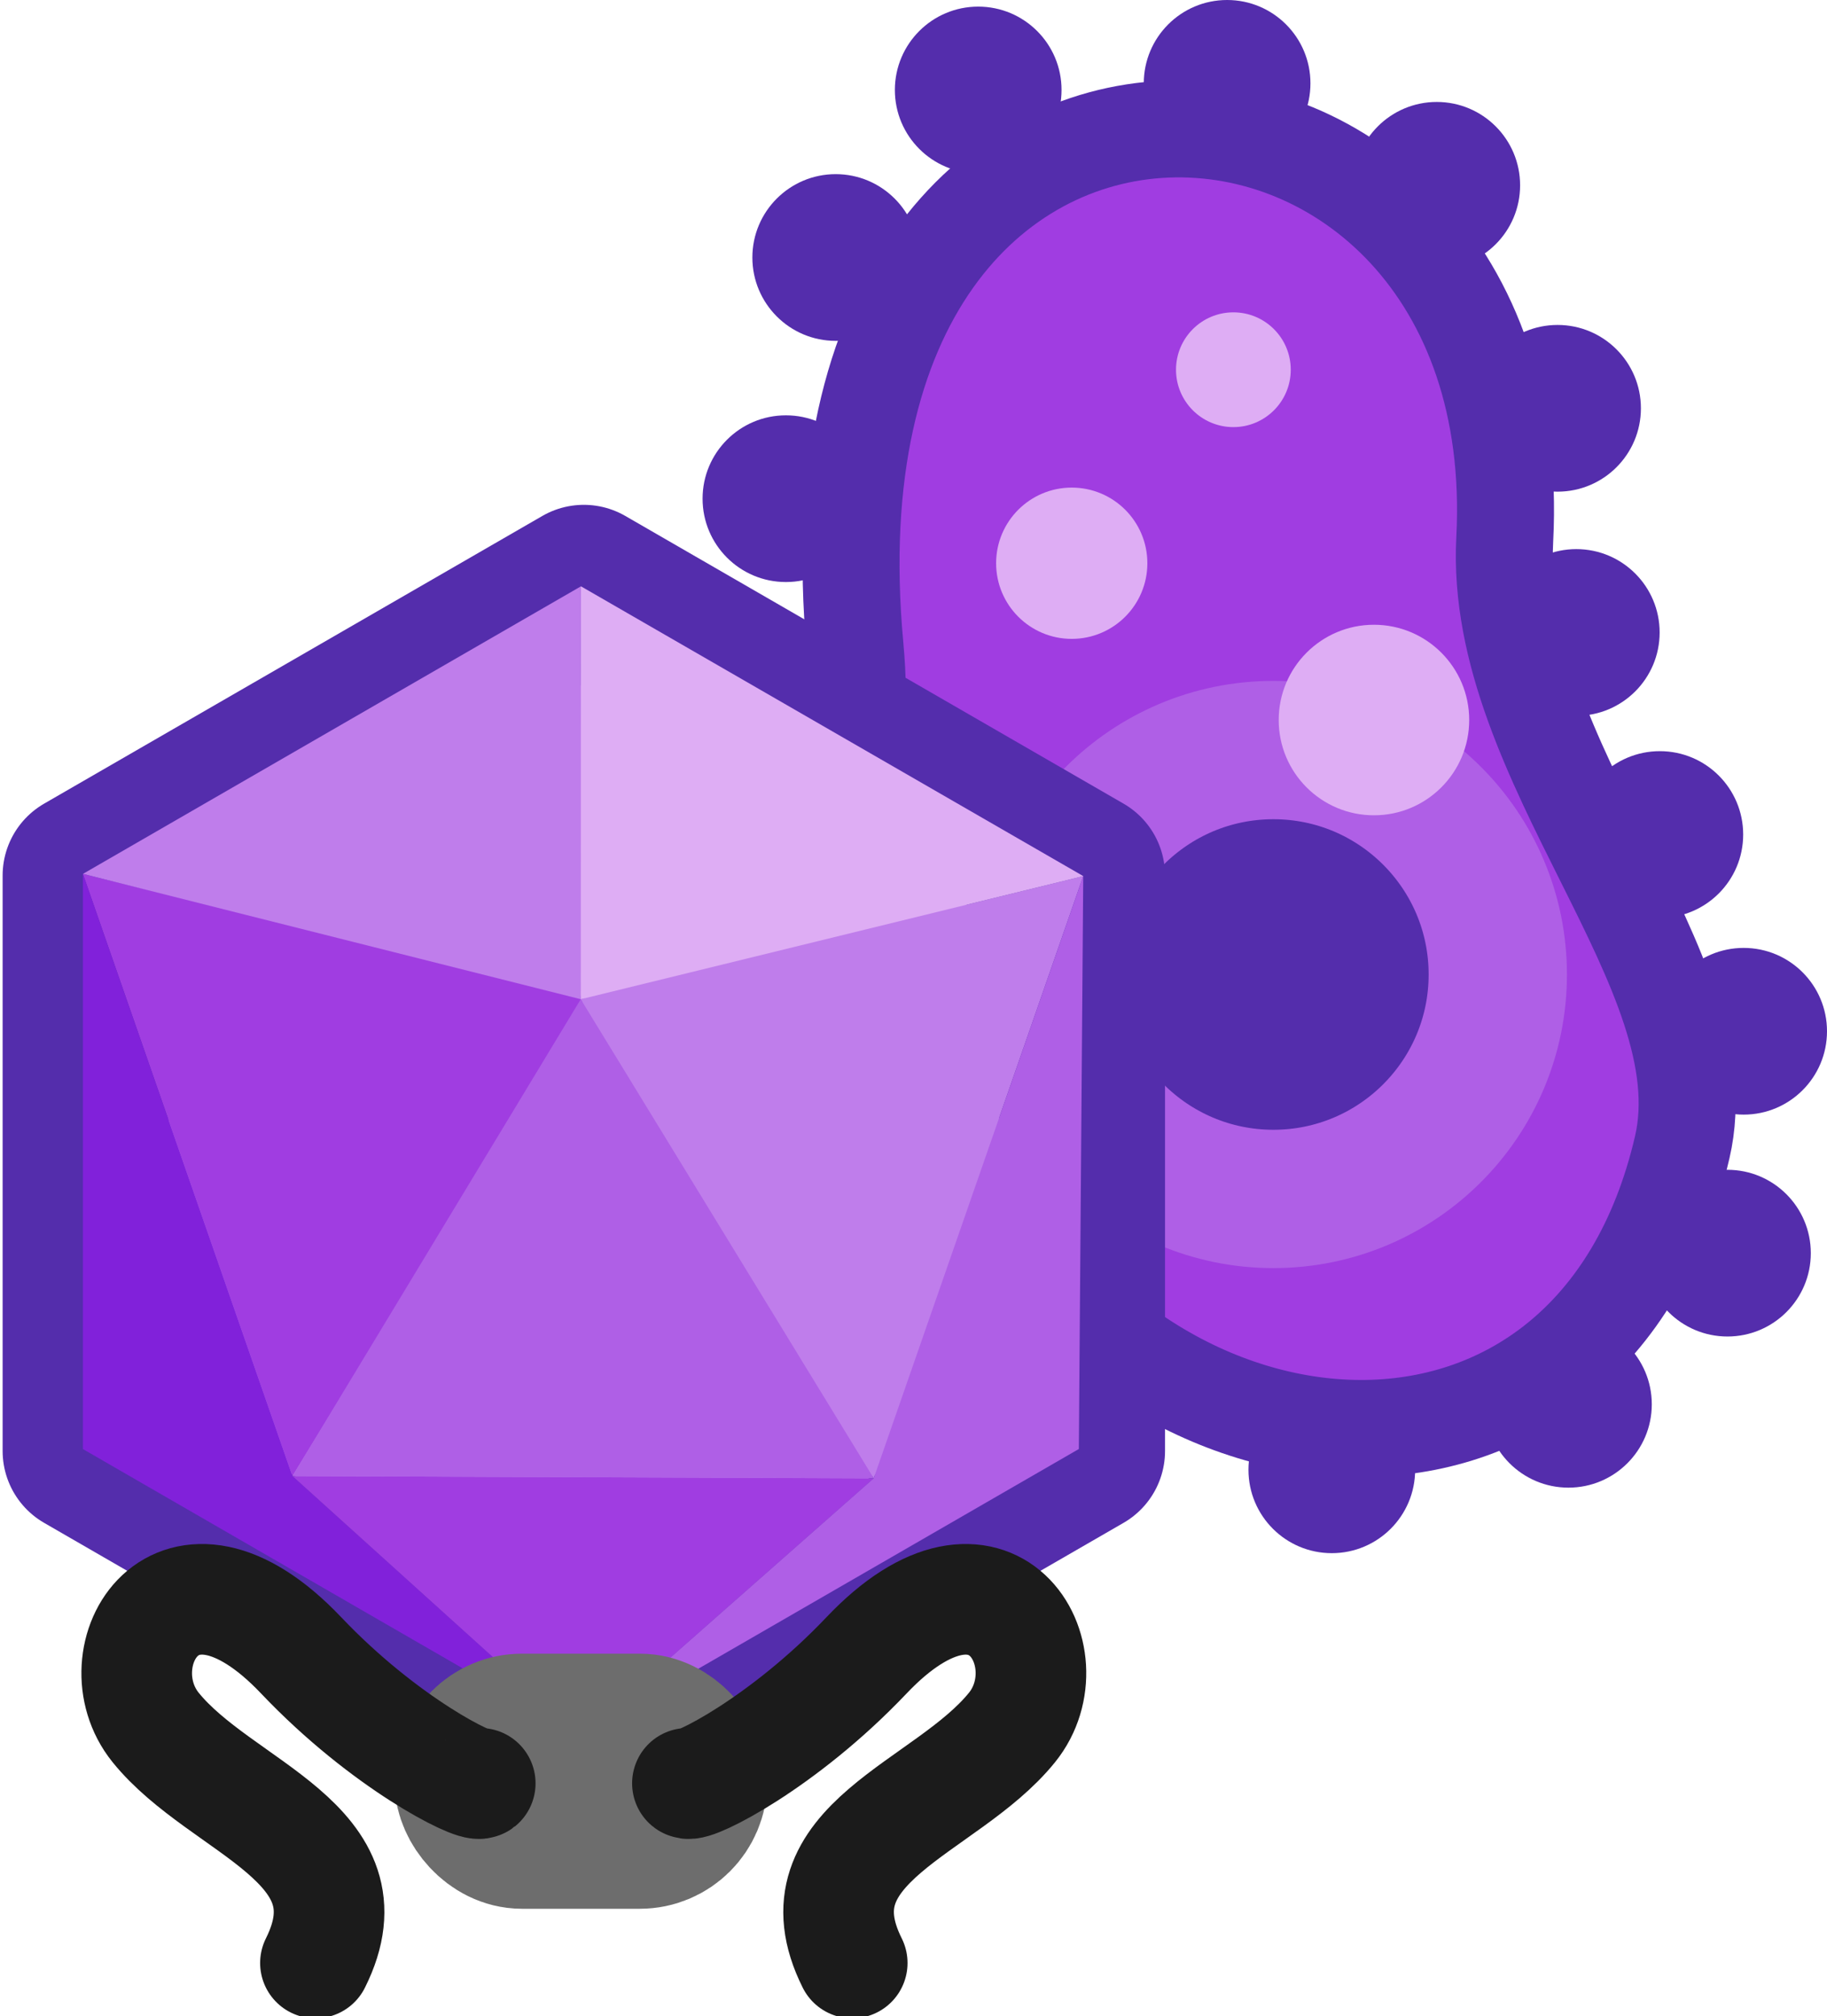 <?xml version="1.0" encoding="UTF-8" standalone="no"?>
<!-- Created with Inkscape (http://www.inkscape.org/) -->

<svg
   width="26.527mm"
   height="29.266mm"
   viewBox="0 0 26.527 29.266"
   version="1.1"
   id="svg1"
   xmlns="http://www.w3.org/2000/svg"
   xmlns:svg="http://www.w3.org/2000/svg">
  <defs
     id="defs1" />
  <g
     id="layer1"
     transform="translate(-90.185,-42.255)">
    <path
       style="font-variation-settings:normal;opacity:1;fill:#a03de1;fill-opacity:1;stroke:#542dac;stroke-width:1.408;stroke-linecap:butt;stroke-linejoin:miter;stroke-miterlimit:4;stroke-dasharray:none;stroke-dashoffset:0;stroke-opacity:1;stop-color:#000000;stop-opacity:1"
       d="m 102.599,51.64 c -0.933,-10.109 9.843,-9.401 9.434,-1.553 -0.169,3.242 3.173,6.261 2.577,8.822 -1.309,5.627 -7.776,5.113 -10.218,0.435 -3.92,-7.508 -1.449,-3.975 -1.793,-7.704 z"
       id="path27" />
    <circle
       style="opacity:1;fill:#542dac;fill-opacity:1;stroke:#af5fe6;stroke-width:2.008;stroke-linecap:round;stroke-linejoin:round;stroke-miterlimit:9;stroke-dasharray:none;stroke-opacity:1;paint-order:stroke fill markers"
       id="path28"
       cx="108.674"
       cy="56.401"
       r="3.258" />
    <path
       style="opacity:1;fill:#bf7deb;fill-opacity:1;stroke:#542dac;stroke-width:3;stroke-linecap:round;stroke-linejoin:round;stroke-miterlimit:9;stroke-dasharray:none;stroke-opacity:1;paint-order:stroke fill markers"
       id="path16"
       d="m 107.629,63.966 -9.009,5.201 -9.009,-5.201 0,-10.403 9.009,-5.201 9.009,5.201 z"
       transform="matrix(0.803,0,0,0.803,19.47,11.953)" />
    <path
       style="font-variation-settings:normal;opacity:1;vector-effect:none;fill:#a03de1;fill-opacity:1;stroke:none;stroke-width:0.212px;stroke-linecap:butt;stroke-linejoin:miter;stroke-miterlimit:4;stroke-dasharray:none;stroke-dashoffset:0;stroke-opacity:1;-inkscape-stroke:none;stop-color:#000000;stop-opacity:1"
       d="m 91.389,54.941 7.296,1.787 -4.254,6.954 z"
       id="path17" />
    <path
       style="font-variation-settings:normal;opacity:1;vector-effect:none;fill:#bf7deb;fill-opacity:1;stroke:none;stroke-width:0.212px;stroke-linecap:butt;stroke-linejoin:miter;stroke-miterlimit:4;stroke-dasharray:none;stroke-dashoffset:0;stroke-opacity:1;-inkscape-stroke:none;stop-color:#000000;stop-opacity:1"
       d="m 105.913,54.973 -7.296,1.787 4.254,6.954 z"
       id="path18" />
    <path
       style="font-variation-settings:normal;opacity:1;vector-effect:none;fill:#bf7deb;fill-opacity:1;stroke:none;stroke-width:0.212px;stroke-linecap:butt;stroke-linejoin:miter;stroke-miterlimit:4;stroke-dasharray:none;stroke-dashoffset:0;stroke-opacity:1;-inkscape-stroke:none;stop-color:#000000;stop-opacity:1"
       d="m 98.618,56.76 0.002,-5.994 -7.23,4.174"
       id="path19" />
    <path
       id="path20"
       style="font-variation-settings:normal;opacity:1;vector-effect:none;fill:#8121da;fill-opacity:1;stroke:none;stroke-width:0.212px;stroke-linecap:butt;stroke-linejoin:miter;stroke-miterlimit:4;stroke-dasharray:none;stroke-dashoffset:0;stroke-opacity:1;-inkscape-stroke:none;stop-color:#000000;stop-opacity:1"
       d="M 91.389,54.941 V 63.29 l 7.231,4.174 -4.189,-3.782 z" />
    <path
       style="font-variation-settings:normal;opacity:1;vector-effect:none;fill:#a03de1;fill-opacity:1;stroke:none;stroke-width:0.212px;stroke-linecap:butt;stroke-linejoin:miter;stroke-miterlimit:4;stroke-dasharray:none;stroke-dashoffset:0;stroke-opacity:1;-inkscape-stroke:none;stop-color:#000000;stop-opacity:1"
       d="m 94.431,63.682 8.44,0.033 -4.252,3.749"
       id="path21" />
    <path
       style="font-variation-settings:normal;opacity:1;vector-effect:none;fill:#deadf4;fill-opacity:1;stroke:none;stroke-width:0.212px;stroke-linecap:butt;stroke-linejoin:miter;stroke-miterlimit:4;stroke-dasharray:none;stroke-dashoffset:0;stroke-opacity:1;-inkscape-stroke:none;stop-color:#000000;stop-opacity:1"
       d="m 98.62,50.766 -0.002,5.994 7.296,-1.787 z"
       id="path23" />
    <path
       style="font-variation-settings:normal;opacity:1;vector-effect:none;fill:#af5fe6;fill-opacity:1;stroke:none;stroke-width:0.212px;stroke-linecap:butt;stroke-linejoin:miter;stroke-miterlimit:4;stroke-dasharray:none;stroke-dashoffset:0;stroke-opacity:1;-inkscape-stroke:none;stop-color:#000000;stop-opacity:1"
       d="m 94.431,63.682 4.186,-6.922 4.254,6.954 z"
       id="path24" />
    <path
       id="path25"
       style="font-variation-settings:normal;opacity:1;vector-effect:none;fill:#af5fe6;fill-opacity:1;stroke:none;stroke-width:0.212px;stroke-linecap:butt;stroke-linejoin:miter;stroke-miterlimit:4;stroke-dasharray:none;stroke-dashoffset:0;stroke-opacity:1;-inkscape-stroke:none;stop-color:#000000;stop-opacity:1"
       d="m 105.913,54.973 -3.042,8.741 -4.252,3.749 7.23,-4.174 z" />
    <rect
       style="opacity:1;fill:#a3a3a3;fill-opacity:1;stroke:#6d6d6d;stroke-width:2.408;stroke-linecap:round;stroke-linejoin:round;stroke-miterlimit:9;stroke-dasharray:none;stroke-opacity:1;paint-order:stroke fill markers"
       id="rect26"
       width="3.006"
       height="1.295"
       x="97.116"
       y="67.464"
       ry="0.648" />
    <path
       style="font-variation-settings:normal;opacity:1;fill:none;fill-opacity:1;stroke:#1b1b1b;stroke-width:2;stroke-linecap:round;stroke-linejoin:miter;stroke-miterlimit:4;stroke-dasharray:none;stroke-dashoffset:0;stroke-opacity:1;stop-color:#000000;stop-opacity:1"
       d="m 96.747,69.974 c -0.102,0.082 -1.724,-0.719 -3.237,-2.312 -2.272,-2.395 -3.654,0.036 -2.633,1.301 1.189,1.474 3.977,2.086 2.89,4.259 m 6.726,-3.248 c 0.102,0.082 1.724,-0.719 3.237,-2.312 2.272,-2.395 3.654,0.036 2.633,1.301 -1.189,1.474 -3.977,2.086 -2.89,4.259"
       id="path26"
       transform="matrix(0.803,0,0,0.803,19.47,11.953)" />
    <circle
       style="opacity:1;fill:#542dac;fill-opacity:1;stroke:none;stroke-width:2.008;stroke-linecap:round;stroke-linejoin:round;stroke-miterlimit:9;stroke-dasharray:none;stroke-opacity:1;paint-order:stroke fill markers"
       id="path29"
       cx="108.002"
       cy="43.465"
       r="1.21" />
    <circle
       style="fill:#542dac;fill-opacity:1;stroke:none;stroke-width:2.008;stroke-linecap:round;stroke-linejoin:round;stroke-miterlimit:9;stroke-dasharray:none;stroke-opacity:1;paint-order:stroke fill markers"
       id="path29-6"
       cx="111.046"
       cy="44.945"
       r="1.21" />
    <circle
       style="fill:#542dac;fill-opacity:1;stroke:none;stroke-width:2.008;stroke-linecap:round;stroke-linejoin:round;stroke-miterlimit:9;stroke-dasharray:none;stroke-opacity:1;paint-order:stroke fill markers"
       id="path29-6-6"
       cx="112.8"
       cy="48.182"
       r="1.21" />
    <circle
       style="fill:#542dac;fill-opacity:1;stroke:none;stroke-width:2.008;stroke-linecap:round;stroke-linejoin:round;stroke-miterlimit:9;stroke-dasharray:none;stroke-opacity:1;paint-order:stroke fill markers"
       id="path29-6-6-2"
       cx="113.072"
       cy="51.436"
       r="1.21" />
    <circle
       style="fill:#542dac;fill-opacity:1;stroke:none;stroke-width:2.008;stroke-linecap:round;stroke-linejoin:round;stroke-miterlimit:9;stroke-dasharray:none;stroke-opacity:1;paint-order:stroke fill markers"
       id="path29-6-6-2-4"
       cx="114.285"
       cy="54.369"
       r="1.21" />
    <circle
       style="fill:#542dac;fill-opacity:1;stroke:none;stroke-width:2.008;stroke-linecap:round;stroke-linejoin:round;stroke-miterlimit:9;stroke-dasharray:none;stroke-opacity:1;paint-order:stroke fill markers"
       id="path29-6-6-2-4-3"
       cx="115.502"
       cy="57.225"
       r="1.21" />
    <circle
       style="fill:#542dac;fill-opacity:1;stroke:none;stroke-width:2.008;stroke-linecap:round;stroke-linejoin:round;stroke-miterlimit:9;stroke-dasharray:none;stroke-opacity:1;paint-order:stroke fill markers"
       id="path29-6-6-2-4-3-1"
       cx="115.267"
       cy="60.446"
       r="1.21" />
    <circle
       style="fill:#542dac;fill-opacity:1;stroke:none;stroke-width:2.008;stroke-linecap:round;stroke-linejoin:round;stroke-miterlimit:9;stroke-dasharray:none;stroke-opacity:1;paint-order:stroke fill markers"
       id="path29-6-6-2-4-3-1-4"
       cx="112.958"
       cy="62.64"
       r="1.21" />
    <circle
       style="fill:#542dac;fill-opacity:1;stroke:none;stroke-width:2.008;stroke-linecap:round;stroke-linejoin:round;stroke-miterlimit:9;stroke-dasharray:none;stroke-opacity:1;paint-order:stroke fill markers"
       id="path29-6-6-2-4-3-1-4-9"
       cx="109.522"
       cy="63.591"
       r="1.21" />
    <circle
       style="fill:#542dac;fill-opacity:1;stroke:none;stroke-width:2.008;stroke-linecap:round;stroke-linejoin:round;stroke-miterlimit:9;stroke-dasharray:none;stroke-opacity:1;paint-order:stroke fill markers"
       id="path29-6-6-2-4-3-1-4-9-8"
       cx="104.388"
       cy="43.561"
       r="1.21" />
    <circle
       style="fill:#542dac;fill-opacity:1;stroke:none;stroke-width:2.008;stroke-linecap:round;stroke-linejoin:round;stroke-miterlimit:9;stroke-dasharray:none;stroke-opacity:1;paint-order:stroke fill markers"
       id="path29-6-6-2-4-3-1-4-9-8-2"
       cx="102.319"
       cy="45.993"
       r="1.21" />
    <circle
       style="fill:#542dac;fill-opacity:1;stroke:none;stroke-width:2.008;stroke-linecap:round;stroke-linejoin:round;stroke-miterlimit:9;stroke-dasharray:none;stroke-opacity:1;paint-order:stroke fill markers"
       id="path29-6-6-2-4-3-1-4-9-8-2-2"
       cx="101.596"
       cy="49.494"
       r="1.21" />
    <circle
       style="opacity:1;fill:#deadf4;fill-opacity:1;stroke:none;stroke-width:2.008;stroke-linecap:round;stroke-linejoin:round;stroke-miterlimit:9;stroke-dasharray:none;stroke-opacity:1;paint-order:stroke fill markers"
       id="path30"
       cx="110.134"
       cy="52.707"
       r="1.383" />
    <circle
       style="fill:#deadf4;fill-opacity:1;stroke:none;stroke-width:2.008;stroke-linecap:round;stroke-linejoin:round;stroke-miterlimit:9;stroke-dasharray:none;stroke-opacity:1;paint-order:stroke fill markers"
       id="path30-5"
       cx="105.746"
       cy="50.431"
       r="1.098" />
    <circle
       style="fill:#deadf4;fill-opacity:1;stroke:none;stroke-width:2.008;stroke-linecap:round;stroke-linejoin:round;stroke-miterlimit:9;stroke-dasharray:none;stroke-opacity:1;paint-order:stroke fill markers"
       id="path30-5-0"
       cx="108.093"
       cy="47.622"
       r="0.833" />
  </g>
</svg>
